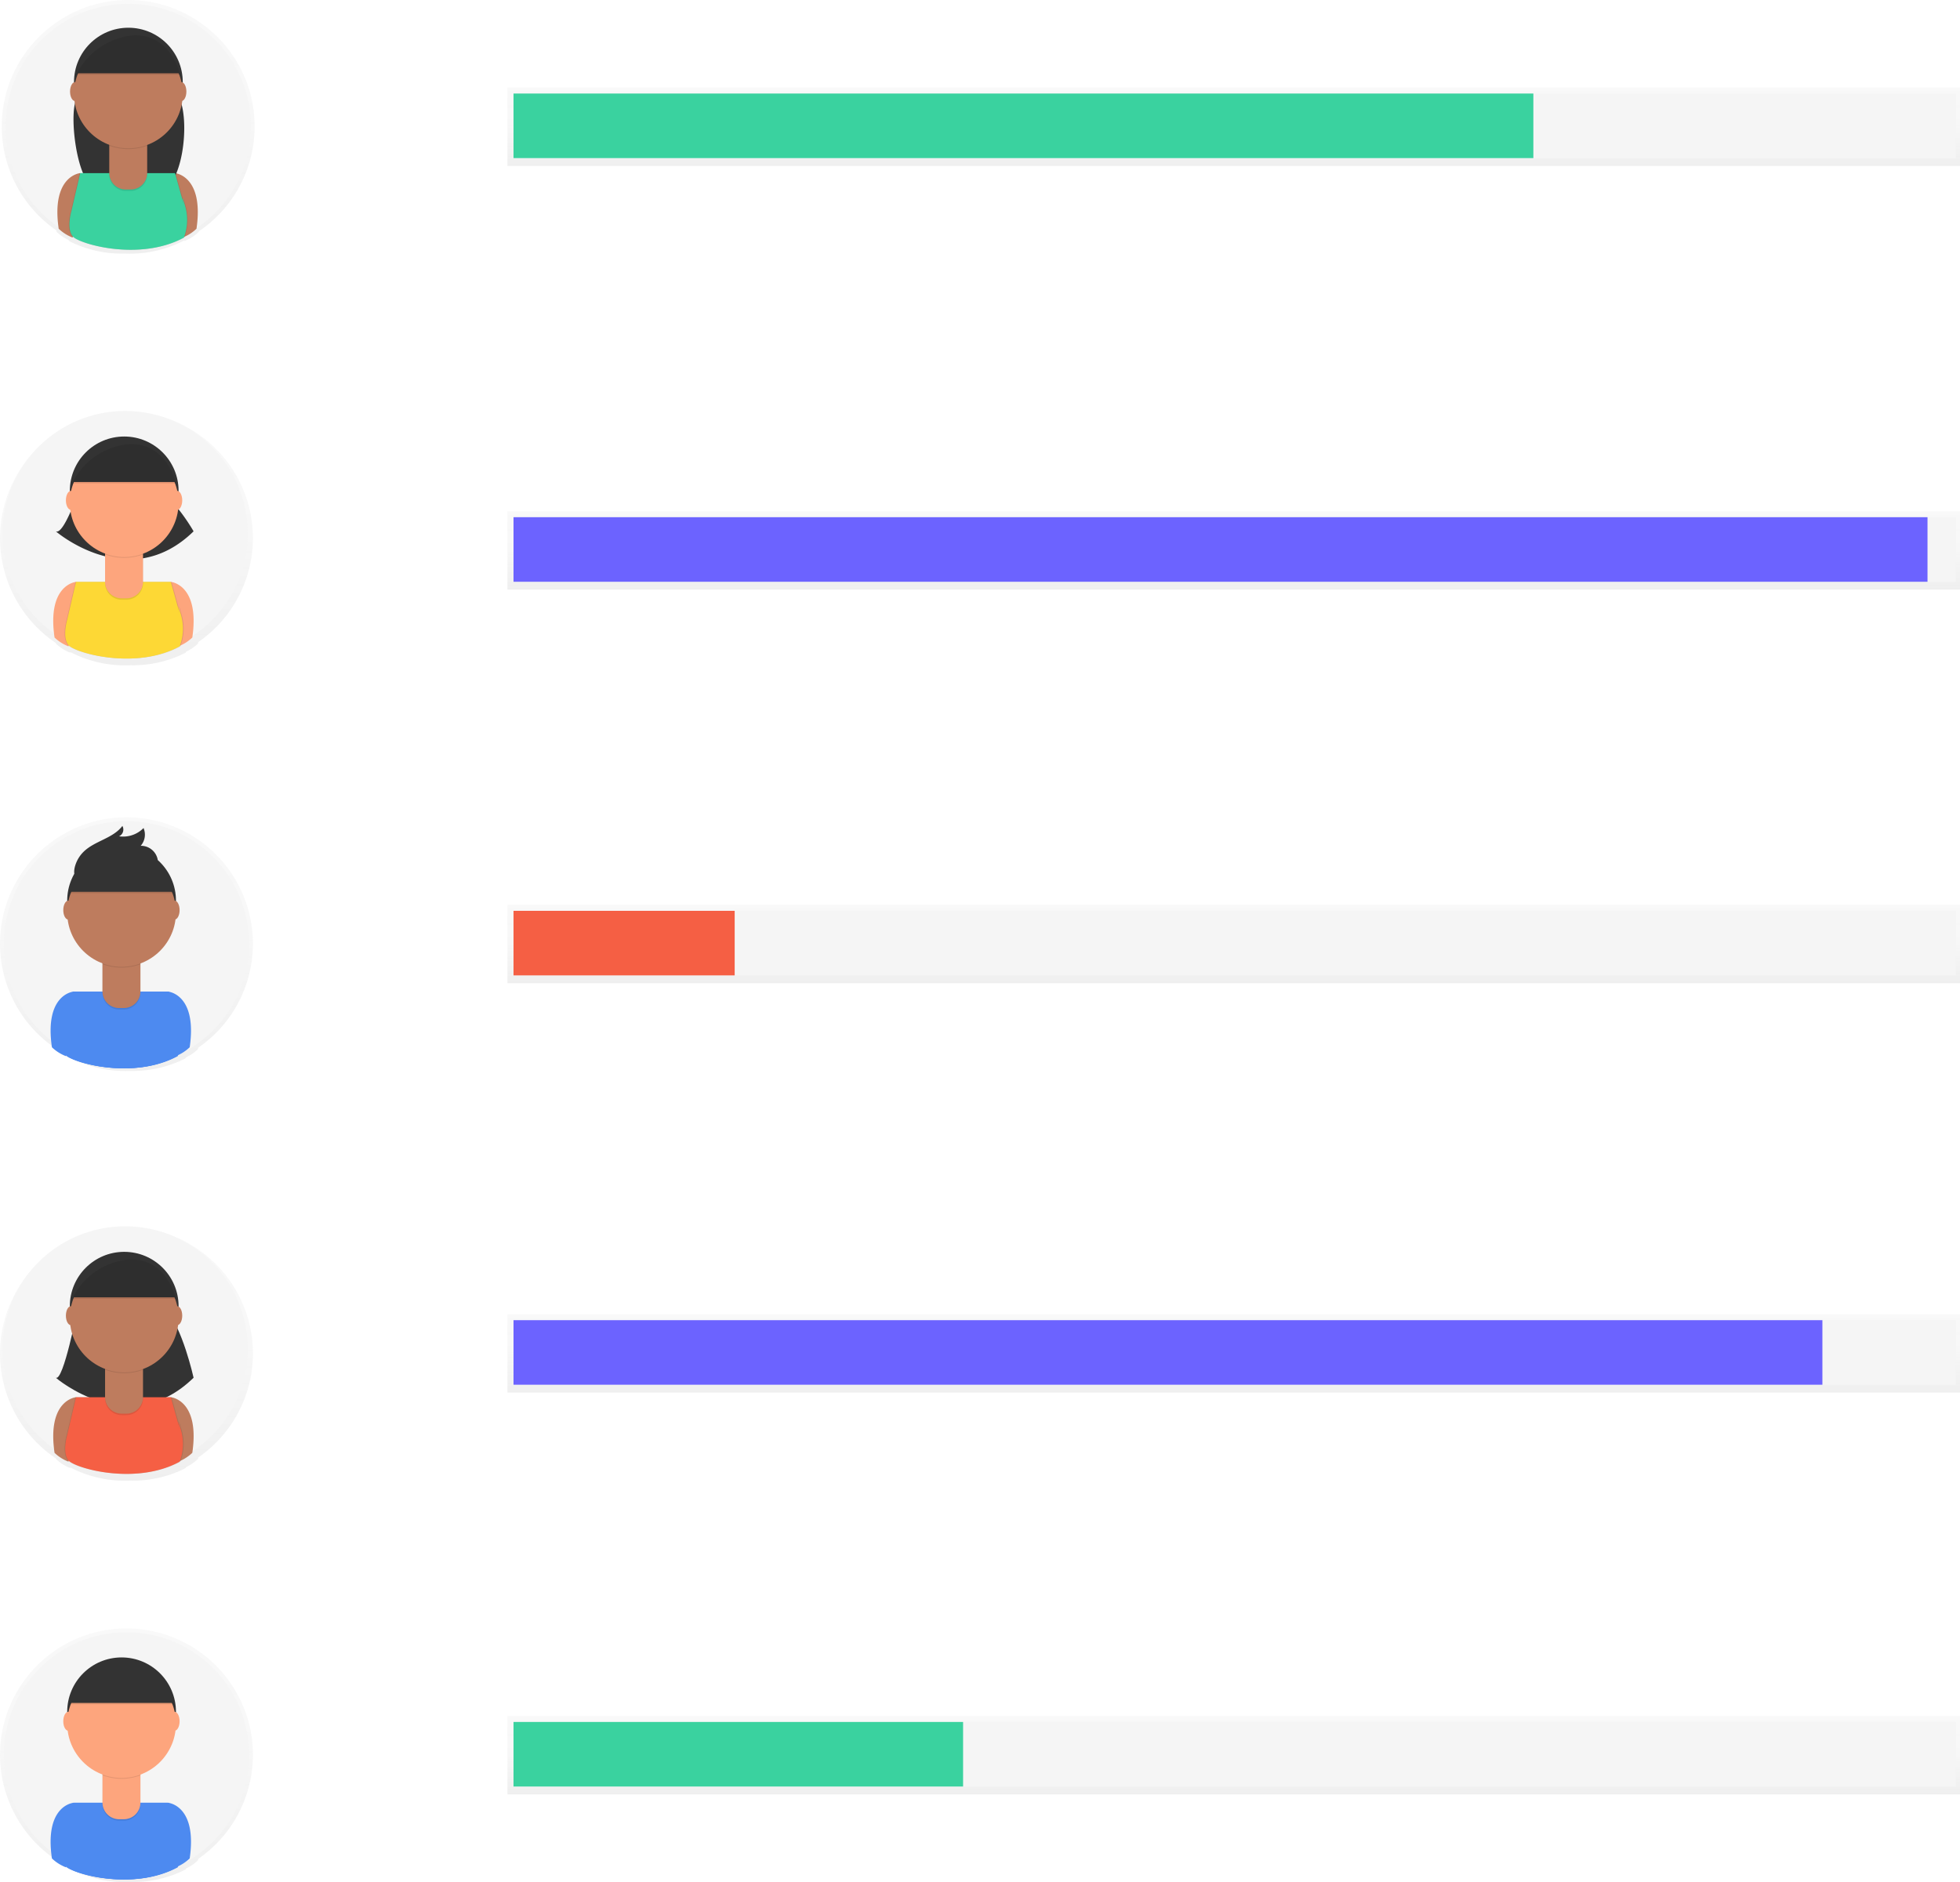 <svg xmlns="http://www.w3.org/2000/svg" xmlns:xlink="http://www.w3.org/1999/xlink" width="151.242" height="145.256" viewBox="0 0 151.242 145.256"><defs><style>.a{opacity:0.5;}.b{fill:url(#a);}.c{fill:#f5f5f5;}.d{fill:#fda57d;}.e{fill:#333;}.f{opacity:0.1;}.g{fill:#fdd835;}.h{fill:url(#b);}.i{fill:#be7c5e;}.j{fill:#3ad29f;}.k{fill:url(#c);}.l{fill:#4d8af0;}.m{fill:url(#d);}.n{fill:#f55f44;}.o{fill:#6c63ff;}</style><linearGradient id="a" x1="0.5" y1="1" x2="0.5" gradientUnits="objectBoundingBox"><stop offset="0" stop-color="gray" stop-opacity="0.251"/><stop offset="0.54" stop-color="gray" stop-opacity="0.122"/><stop offset="1" stop-color="gray" stop-opacity="0.102"/></linearGradient><linearGradient id="b" x1="-4.017" y1="1" x2="-4.017" y2="0" xlink:href="#a"/><linearGradient id="c" x1="0.5" y1="1" x2="0.5" y2="0" xlink:href="#a"/><linearGradient id="d" x1="0.5" y1="1" x2="0.5" y2="0" xlink:href="#a"/></defs><g transform="translate(0.005 0.001)"><g class="a" transform="translate(-0.005 31.771)"><path class="b" d="M222.8,245.435a9.756,9.756,0,1,0-15.2,8.1v.044a3.34,3.34,0,0,0,1.106.7l.013-.044a9.117,9.117,0,0,0,4.59,1.014h.048a8.946,8.946,0,0,0,4.255-.97s.011-.025.031-.074a3.475,3.475,0,0,0,.921-.629l.015-.111a9.745,9.745,0,0,0,4.22-8.031Z" transform="translate(-203.285 -235.678)"/></g><circle class="c" cx="9.462" cy="9.462" r="9.462" transform="translate(0.188 31.718)"/><path class="d" d="M226.592,304.6s-2.255.191-1.658,4.293a3.241,3.241,0,0,0,1.075.682l1.268-4.293Z" transform="translate(-220.73 -259.691)"/><path class="d" d="M269.542,304.6s2.255.191,1.658,4.293a3.241,3.241,0,0,1-1.073.682l-1.268-4.293Z" transform="translate(-256.365 -259.691)"/><path class="e" d="M227.528,269.28s-1.073,3.122-1.658,2.829c0,0,5.648,4.878,10.633,0a14.868,14.868,0,0,0-2.146-2.829Z" transform="translate(-221.57 -231.103)"/><circle class="e" cx="4.196" cy="4.196" r="4.196" transform="translate(5.383 33.689)"/><path class="f" d="M237.6,304.6h-7.316l-.682,2.926s-.4,1.355.1,1.952,5.16,1.952,8.578.1a3.813,3.813,0,0,0,.1-2.438c-.381-1.365-.1-.1-.1-.1Z" transform="translate(-224.469 -259.691)"/><path class="f" d="M238.112,304.6H230.8l-.682,2.926s-.4,1.355.1,1.952,5.16,1.952,8.578.1a3.812,3.812,0,0,0,.1-2.438c-.381-1.365-.1-.1-.1-.1Z" transform="translate(-224.881 -259.691)"/><path class="g" d="M237.832,304.6h-7.316l-.682,2.926s-.4,1.355.1,1.952,5.16,1.952,8.578.1a3.813,3.813,0,0,0,.1-2.438c-.381-1.365-.1-.1-.1-.1Z" transform="translate(-224.655 -259.691)"/><path class="f" d="M42.53,222.86h2.928v2.522a1.283,1.283,0,0,1-1.283,1.283h-.362a1.283,1.283,0,0,1-1.283-1.283Z" transform="translate(-34.427 -180.379)"/><path class="d" d="M42.53,222.29h2.928v2.522a1.283,1.283,0,0,1-1.283,1.283h-.362a1.283,1.283,0,0,1-1.283-1.283Z" transform="translate(-34.427 -179.918)"/><path class="f" d="M245.85,291.97a4.213,4.213,0,0,0,2.926,0v-.36H245.85Z" transform="translate(-237.741 -249.177)"/><circle class="d" cx="4.196" cy="4.196" r="4.196" transform="translate(5.383 34.599)"/><path class="e" d="M232.52,251.285h8.006s-.69-3.231-3.721-3.025A5.391,5.391,0,0,0,232.52,251.285Z" transform="translate(-226.952 -214.083)"/><ellipse class="d" cx="0.391" cy="0.732" rx="0.391" ry="0.732" transform="translate(5.08 37.885)"/><ellipse class="d" cx="0.391" cy="0.732" rx="0.391" ry="0.732" transform="translate(13.275 37.885)"/><path class="f" d="M232.52,251.853h8.006s-.69-3.229-3.721-3.023A5.391,5.391,0,0,0,232.52,251.853Z" transform="translate(-226.952 -214.544)"/><g class="a" transform="translate(0.131 -0.002)"><path class="h" d="M204,78.755a9.756,9.756,0,1,1,15.2,8.1V86.9a3.339,3.339,0,0,1-1.106.7l-.013-.044a9.117,9.117,0,0,1-4.59,1.014h-.048a8.946,8.946,0,0,1-4.255-.97s-.011-.025-.03-.074a3.475,3.475,0,0,1-.921-.629l-.015-.111A9.745,9.745,0,0,1,204,78.755Z" transform="translate(-204 -68.998)"/></g><circle class="c" cx="9.462" cy="9.462" r="9.462" transform="translate(0.43 0.292)"/><path class="i" d="M228.272,139.09s-2.255.191-1.658,4.293a3.24,3.24,0,0,0,1.073.682l1.268-4.293Z" transform="translate(-222.09 -125.731)"/><path class="i" d="M271.232,139.09s2.255.191,1.658,4.293a3.241,3.241,0,0,1-1.073.682l-1.268-4.293Z" transform="translate(-257.733 -125.731)"/><path class="e" d="M233.652,103.78s-.173.505-.419,1.09c-.538,1.279.076,6.19,1.359,6.712a7.305,7.305,0,0,0,5.305.246c1.716-.623,2.238-6.212,1.029-7.575-.141-.16-.29-.318-.444-.473Z" transform="translate(-227.371 -97.151)"/><circle class="e" cx="4.196" cy="4.196" r="4.196" transform="translate(5.705 2.139)"/><path class="f" d="M239.292,139.09h-7.316l-.682,2.926s-.4,1.355.1,1.952,5.16,1.952,8.578.1a3.813,3.813,0,0,0,.1-2.438c-.381-1.365-.1-.1-.1-.1Z" transform="translate(-225.836 -125.731)"/><path class="f" d="M239.778,139.09h-7.322l-.682,2.926s-.4,1.355.1,1.952,5.16,1.952,8.578.1a3.813,3.813,0,0,0,.1-2.438c-.381-1.365-.1-.1-.1-.1Z" transform="translate(-226.225 -125.731)"/><path class="j" d="M239.514,139.09H232.2l-.682,2.926s-.4,1.355.1,1.952,5.16,1.952,8.578.1a3.813,3.813,0,0,0,.1-2.438c-.381-1.365-.1-.1-.1-.1Z" transform="translate(-226.014 -125.731)"/><path class="f" d="M44.22,57.35h2.928v2.524a1.283,1.283,0,0,1-1.283,1.283H45.5a1.283,1.283,0,0,1-1.283-1.283Z" transform="translate(-35.795 -46.419)"/><path class="i" d="M44.22,56.78h2.928V59.3a1.283,1.283,0,0,1-1.283,1.283H45.5A1.283,1.283,0,0,1,44.22,59.3Z" transform="translate(-35.795 -45.958)"/><path class="f" d="M247.54,126.47a4.213,4.213,0,0,0,2.926,0v-.36H247.54Z" transform="translate(-239.109 -115.225)"/><circle class="i" cx="4.196" cy="4.196" r="4.196" transform="translate(5.705 3.051)"/><path class="e" d="M234.21,85.775h8.006s-.682-3.231-3.708-3.025A5.437,5.437,0,0,0,234.21,85.775Z" transform="translate(-228.32 -80.123)"/><ellipse class="i" cx="0.391" cy="0.732" rx="0.391" ry="0.732" transform="translate(5.4 6.335)"/><ellipse class="i" cx="0.391" cy="0.732" rx="0.391" ry="0.732" transform="translate(13.595 6.335)"/><path class="f" d="M234.21,86.345h8.006s-.682-3.231-3.708-3.025A5.437,5.437,0,0,0,234.21,86.345Z" transform="translate(-228.32 -80.584)"/><g class="a" transform="translate(-0.005 125.683)"><path class="k" d="M222.8,738.093a9.756,9.756,0,1,0-15.2,8.1v.044a3.34,3.34,0,0,0,1.106.7l.013-.044a9.117,9.117,0,0,0,4.59,1.014h.048a8.946,8.946,0,0,0,4.255-.97s.011-.025.031-.074a3.477,3.477,0,0,0,.921-.629l.015-.111a9.745,9.745,0,0,0,4.22-8.033Z" transform="translate(-203.285 -728.338)"/></g><circle class="c" cx="9.462" cy="9.462" r="9.462" transform="translate(0.289 125.977)"/><path class="l" d="M225.532,798.93s-2.255.191-1.658,4.293a3.241,3.241,0,0,0,1.073.682l1.268-4.293Z" transform="translate(-219.873 -659.791)"/><path class="l" d="M268.482,798.93s2.255.191,1.658,4.293a3.241,3.241,0,0,1-1.073.682l-1.268-4.293Z" transform="translate(-255.507 -659.791)"/><circle class="e" cx="4.196" cy="4.196" r="4.196" transform="translate(5.181 127.919)"/><path class="l" d="M236.542,798.93h-7.316l-.682,2.926s-.4,1.355.1,1.952,5.16,1.952,8.578.1a3.813,3.813,0,0,0,.1-2.438c-.381-1.365-.1-.1-.1-.1Z" transform="translate(-223.611 -659.791)"/><path class="l" d="M237.054,798.93h-7.318l-.682,2.926s-.4,1.355.1,1.952,5.16,1.952,8.578.1a3.812,3.812,0,0,0,.1-2.438c-.381-1.365-.1-.1-.1-.1Z" transform="translate(-224.023 -659.791)"/><path class="l" d="M236.772,798.93h-7.316l-.682,2.926s-.4,1.355.1,1.952,5.16,1.95,8.591.091a3.813,3.813,0,0,0,.1-2.438c-.381-1.365-.1-.1-.1-.1Z" transform="translate(-223.797 -659.791)"/><path class="f" d="M41.472,717.19H44.4v2.522a1.283,1.283,0,0,1-1.283,1.283h-.362a1.283,1.283,0,0,1-1.283-1.283V717.19Z" transform="translate(-33.569 -580.479)"/><path class="d" d="M41.472,716.62H44.4v2.522a1.283,1.283,0,0,1-1.283,1.283h-.362a1.283,1.283,0,0,1-1.283-1.283V716.62Z" transform="translate(-33.569 -580.018)"/><path class="f" d="M244.8,786.349a4.212,4.212,0,0,0,2.926,0V786H244.8Z" transform="translate(-236.891 -649.325)"/><circle class="d" cx="4.196" cy="4.196" r="4.196" transform="translate(5.181 128.829)"/><path class="f" d="M231.46,746.183h8.006s-.688-3.229-3.71-3.023A5.44,5.44,0,0,0,231.46,746.183Z" transform="translate(-226.094 -614.644)"/><path class="e" d="M231.46,745.605h8.006s-.682-3.231-3.708-3.025A5.437,5.437,0,0,0,231.46,745.605Z" transform="translate(-226.094 -614.174)"/><ellipse class="d" cx="0.391" cy="0.732" rx="0.391" ry="0.732" transform="translate(4.878 132.115)"/><ellipse class="d" cx="0.391" cy="0.732" rx="0.391" ry="0.732" transform="translate(13.072 132.115)"/><g class="a" transform="translate(-0.005 94.703)"><path class="m" d="M222.8,575.575a9.756,9.756,0,1,0-15.2,8.1v.044a3.34,3.34,0,0,0,1.106.7l.013-.044a9.116,9.116,0,0,0,4.59,1.014h.048a8.947,8.947,0,0,0,4.255-.97s.011-.025.031-.074a3.475,3.475,0,0,0,.921-.629l.015-.111A9.745,9.745,0,0,0,222.8,575.575Z" transform="translate(-203.285 -565.818)"/></g><circle class="c" cx="9.462" cy="9.462" r="9.462" transform="translate(0.188 94.645)"/><path class="i" d="M226.592,634.71s-2.255.191-1.658,4.293a3.242,3.242,0,0,0,1.073.682l1.268-4.293Z" transform="translate(-220.73 -526.874)"/><path class="i" d="M269.542,634.71S271.8,634.9,271.2,639a3.242,3.242,0,0,1-1.073.682l-1.268-4.293Z" transform="translate(-256.365 -526.874)"/><path class="e" d="M227.528,599.4s-1.073,5.528-1.658,5.227c0,0,5.648,4.878,10.633,0,0,0-.879-3.957-2.146-5.227Z" transform="translate(-221.57 -498.295)"/><circle class="e" cx="4.196" cy="4.196" r="4.196" transform="translate(5.383 96.616)"/><path class="f" d="M237.6,634.71h-7.316l-.682,2.926s-.4,1.355.1,1.952,5.16,1.952,8.578.1a3.813,3.813,0,0,0,.1-2.438c-.381-1.365-.1-.1-.1-.1Z" transform="translate(-224.469 -526.874)"/><path class="f" d="M238.112,634.71H230.8l-.682,2.926s-.4,1.355.1,1.952,5.16,1.952,8.578.1a3.813,3.813,0,0,0,.1-2.438c-.381-1.365-.1-.1-.1-.1Z" transform="translate(-224.881 -526.874)"/><path class="n" d="M237.832,634.71h-7.316l-.682,2.926s-.4,1.355.1,1.952,5.16,1.952,8.578.1a3.813,3.813,0,0,0,.1-2.438c-.381-1.365-.1-.1-.1-.1Z" transform="translate(-224.655 -526.874)"/><path class="f" d="M42.53,553h2.928v2.522a1.283,1.283,0,0,1-1.283,1.283h-.362a1.283,1.283,0,0,1-1.283-1.283Z" transform="translate(-34.427 -447.587)"/><path class="i" d="M42.53,552.41h2.928v2.522a1.283,1.283,0,0,1-1.283,1.283h-.362a1.283,1.283,0,0,1-1.283-1.283Z" transform="translate(-34.427 -447.11)"/><path class="f" d="M245.85,622.09a4.212,4.212,0,0,0,2.926,0v-.36H245.85Z" transform="translate(-237.741 -516.369)"/><circle class="i" cx="4.196" cy="4.196" r="4.196" transform="translate(5.383 97.527)"/><path class="e" d="M232.52,581.4h8.006s-.69-3.229-3.721-3.023A5.391,5.391,0,0,0,232.52,581.4Z" transform="translate(-226.952 -481.274)"/><ellipse class="i" cx="0.391" cy="0.732" rx="0.391" ry="0.732" transform="translate(5.08 100.811)"/><ellipse class="i" cx="0.391" cy="0.732" rx="0.391" ry="0.732" transform="translate(13.275 100.811)"/><path class="f" d="M232.52,581.98h8.006s-.69-3.231-3.721-3.021A5.4,5.4,0,0,0,232.52,581.98Z" transform="translate(-226.952 -481.743)"/><g class="a" transform="translate(-0.005 63.077)"><path class="b" d="M222.8,409.665a9.756,9.756,0,1,0-15.2,8.1v.044a3.339,3.339,0,0,0,1.106.7l.013-.044a9.117,9.117,0,0,0,4.59,1.014h.048a8.946,8.946,0,0,0,4.255-.97s.011-.025.031-.074a3.476,3.476,0,0,0,.921-.629l.015-.111A9.745,9.745,0,0,0,222.8,409.665Z" transform="translate(-203.285 -399.908)"/></g><circle class="c" cx="9.462" cy="9.462" r="9.462" transform="translate(0.289 63.371)"/><path class="l" d="M225.532,470.5s-2.255.191-1.658,4.293a3.24,3.24,0,0,0,1.073.682l1.268-4.293Z" transform="translate(-219.873 -393.967)"/><path class="l" d="M268.482,470.5s2.255.191,1.658,4.293a3.24,3.24,0,0,1-1.073.682l-1.268-4.293Z" transform="translate(-255.507 -393.967)"/><circle class="e" cx="4.196" cy="4.196" r="4.196" transform="translate(5.181 65.315)"/><path class="l" d="M236.542,470.5h-7.316l-.682,2.926s-.4,1.355.1,1.952,5.16,1.952,8.578.1a3.812,3.812,0,0,0,.1-2.438c-.381-1.365-.1-.1-.1-.1Z" transform="translate(-223.611 -393.967)"/><path class="l" d="M237.054,470.5h-7.318l-.682,2.926s-.4,1.355.1,1.952,5.16,1.952,8.578.1a3.812,3.812,0,0,0,.1-2.438c-.381-1.365-.1-.1-.1-.1Z" transform="translate(-224.023 -393.967)"/><path class="l" d="M236.772,470.5h-7.316l-.682,2.926s-.4,1.355.1,1.952,5.16,1.952,8.578.1a3.812,3.812,0,0,0,.1-2.438c-.381-1.365-.1-.1-.1-.1Z" transform="translate(-223.797 -393.967)"/><path class="f" d="M41.48,388.77h2.926v2.522a1.283,1.283,0,0,1-1.283,1.283h-.362a1.283,1.283,0,0,1-1.281-1.283Z" transform="translate(-33.577 -314.663)"/><path class="i" d="M41.472,388.2H44.4v2.522A1.283,1.283,0,0,1,43.115,392h-.362a1.283,1.283,0,0,1-1.283-1.283V388.2Z" transform="translate(-33.569 -314.202)"/><path class="f" d="M244.8,457.88a4.213,4.213,0,0,0,2.926,0v-.36H244.8Z" transform="translate(-236.891 -383.461)"/><circle class="i" cx="4.196" cy="4.196" r="4.196" transform="translate(5.181 66.225)"/><path class="f" d="M231.46,417.763h8.006s-.688-3.229-3.71-3.023A5.44,5.44,0,0,0,231.46,417.763Z" transform="translate(-226.094 -348.828)"/><path class="e" d="M231.46,417.185h8.006s-.682-3.231-3.708-3.025A5.437,5.437,0,0,0,231.46,417.185Z" transform="translate(-226.094 -348.358)"/><ellipse class="i" cx="0.391" cy="0.732" rx="0.391" ry="0.732" transform="translate(4.878 69.509)"/><ellipse class="i" cx="0.391" cy="0.732" rx="0.391" ry="0.732" transform="translate(13.072 69.509)"/><path class="e" d="M233.411,406.421a2.529,2.529,0,0,1,.627-1.02c.862-.852,2.274-1.031,3-2a.572.572,0,0,1-.259.8,2.2,2.2,0,0,0,1.891-.637,1.3,1.3,0,0,1-.219,1.371,1.312,1.312,0,0,1,1.311,1.06,1.224,1.224,0,0,1-.572,1.031,3.149,3.149,0,0,1-1.144.431C236.88,407.708,232.646,408.793,233.411,406.421Z" transform="translate(-227.599 -339.657)"/><g class="a" transform="translate(39.152 6.764)"><rect class="b" width="112.086" height="6.041"/></g><rect class="c" width="111.3" height="4.983" transform="translate(39.62 7.218)"/><rect class="j" width="78.696" height="4.983" transform="translate(39.62 7.218)"/><g class="a" transform="translate(39.152 39.463)"><rect class="b" width="112.086" height="6.041"/></g><rect class="c" width="111.3" height="4.983" transform="translate(39.62 39.917)"/><rect class="o" width="109.11" height="4.983" transform="translate(39.62 39.917)"/><g class="a" transform="translate(39.152 69.843)"><rect class="b" width="112.086" height="6.041"/></g><rect class="c" width="111.3" height="4.983" transform="translate(39.62 70.296)"/><rect class="n" width="17.066" height="4.983" transform="translate(39.62 70.296)"/><g class="a" transform="translate(39.152 101.436)"><rect class="b" width="112.086" height="6.041"/></g><rect class="c" width="111.3" height="4.983" transform="translate(39.62 101.89)"/><rect class="o" width="100.999" height="4.983" transform="translate(39.62 101.89)"/><g class="a" transform="translate(39.152 132.447)"><rect class="b" width="112.086" height="6.041"/></g><rect class="c" width="111.3" height="4.983" transform="translate(39.62 132.9)"/><rect class="j" width="34.691" height="4.983" transform="translate(39.62 132.9)"/></g></svg>